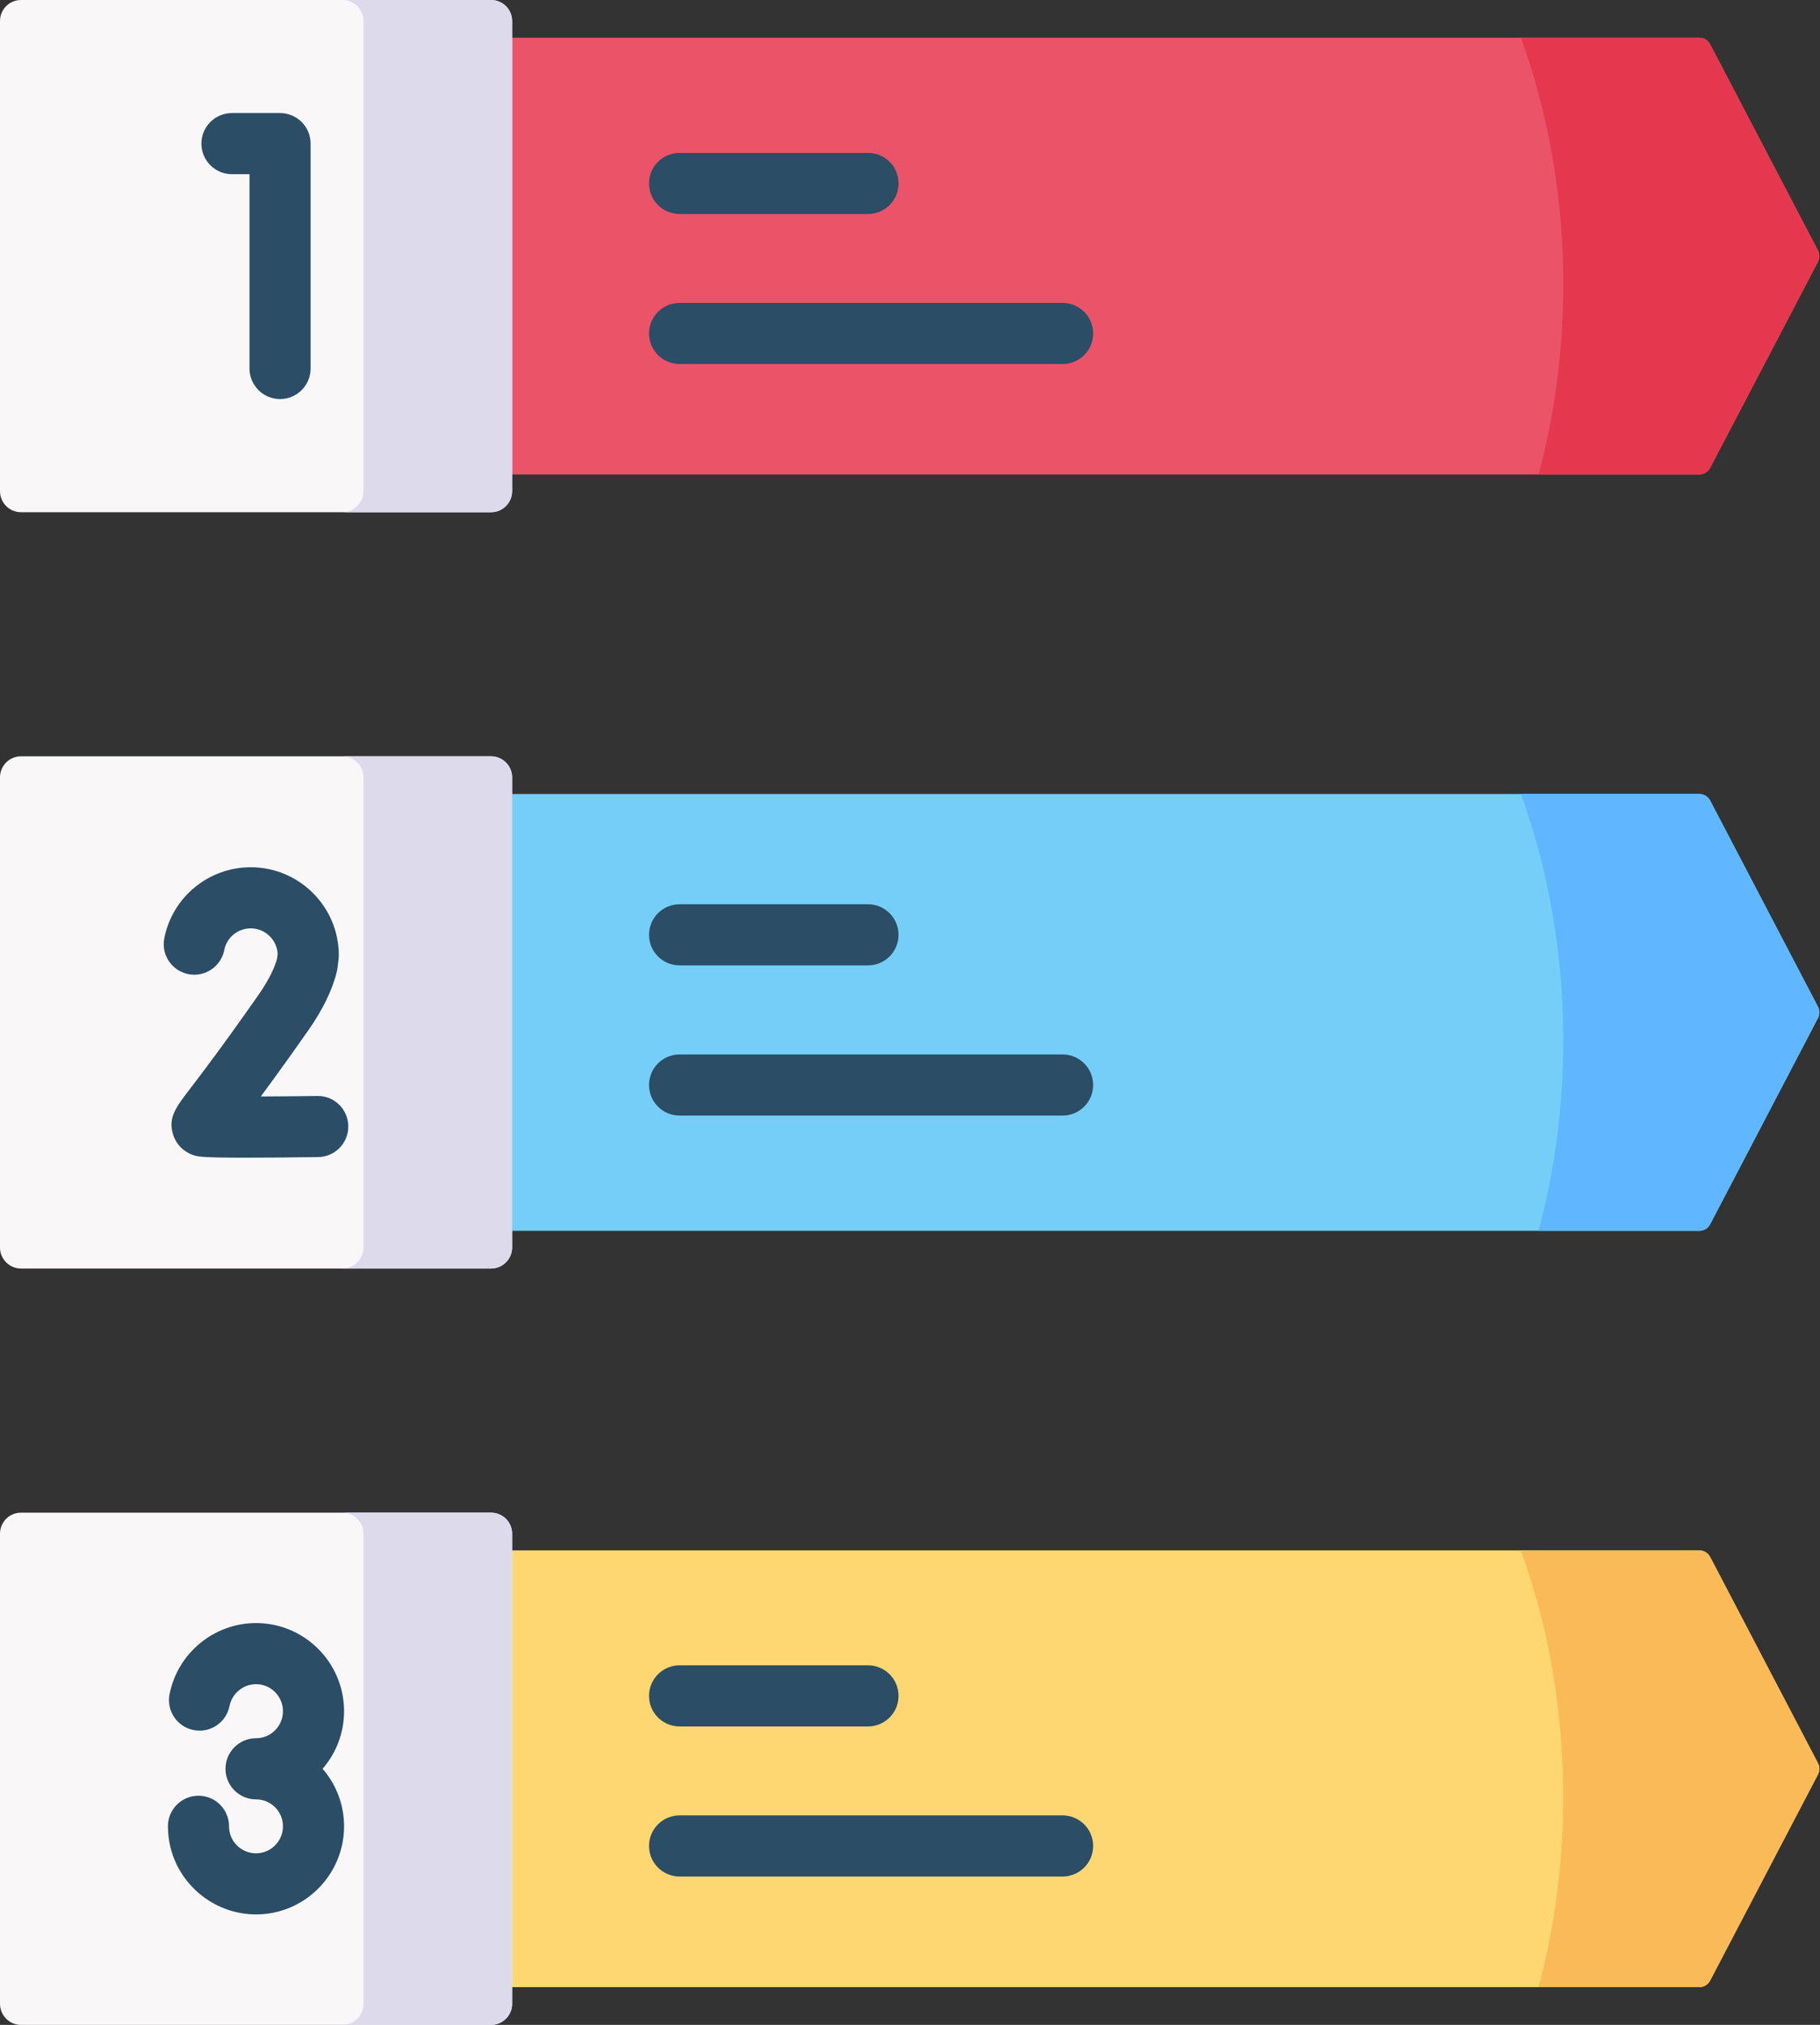 <svg width="89" height="99" viewBox="0 0 89 99" fill="none" xmlns="http://www.w3.org/2000/svg">
<rect x="0" y="0" width="89" height="99" fill="#333333" stroke="none"/>
<path fill-rule="evenodd" clip-rule="evenodd" d="M25.043 97.152H83.099C83.321 97.152 83.525 97.028 83.628 96.831L88.901 86.756C88.992 86.582 88.992 86.375 88.901 86.202L83.628 76.12C83.525 75.923 83.321 75.8 83.099 75.8H25.043L19.063 85.401L25.043 97.152Z" fill="#FFD772"/>
<path fill-rule="evenodd" clip-rule="evenodd" d="M25.043 97.151V75.799V74.981C25.043 74.414 24.579 73.956 24.013 73.956H1.024C0.458 73.956 0 74.414 0 74.981V97.969C0 98.53 0.452 98.994 1.013 98.999H1.024H24.013H24.024C24.585 98.993 25.043 98.53 25.043 97.969V97.151H25.043Z" fill="#F9F7F8"/>
<path fill-rule="evenodd" clip-rule="evenodd" d="M1.024 62.019H24.013C24.579 62.019 25.043 61.556 25.043 60.995V60.176V38.818V38.006C25.043 37.439 24.579 36.976 24.013 36.976H1.024C0.458 36.976 0 37.439 0 38.006V60.995C0 61.555 0.458 62.019 1.024 62.019Z" fill="#F9F7F8"/>
<path fill-rule="evenodd" clip-rule="evenodd" d="M25.043 38.819L18.676 49.05L25.043 60.177H83.099C83.321 60.177 83.525 60.054 83.628 59.857L88.901 49.775C88.992 49.602 88.992 49.395 88.901 49.221L83.628 39.14C83.525 38.943 83.321 38.819 83.099 38.819H25.043Z" fill="#75CEF8"/>
<path fill-rule="evenodd" clip-rule="evenodd" d="M25.043 23.196H83.099C83.321 23.196 83.525 23.072 83.628 22.875L88.901 12.8C88.992 12.626 88.992 12.419 88.901 12.246L83.628 2.164C83.525 1.967 83.321 1.844 83.099 1.844H25.043L19.45 11.409L25.043 23.196Z" fill="#EB5468"/>
<path fill-rule="evenodd" clip-rule="evenodd" d="M25.043 23.195V1.843V1.024C25.043 0.458 24.579 0 24.013 0H1.024C0.458 0 0 0.458 0 1.024V24.013C0 24.58 0.458 25.043 1.024 25.043H24.013C24.579 25.043 25.043 24.58 25.043 24.013V23.195H25.043Z" fill="#F9F7F8"/>
<path fill-rule="evenodd" clip-rule="evenodd" d="M17.775 1.843V23.195V24.013C17.775 24.58 17.311 25.043 16.745 25.043H24.013C24.579 25.043 25.043 24.58 25.043 24.013V23.195V1.843V1.024C25.043 0.458 24.579 0 24.013 0H16.745C17.311 0 17.775 0.458 17.775 1.024V1.843Z" fill="#DDDAEC"/>
<path fill-rule="evenodd" clip-rule="evenodd" d="M24.013 36.976H16.745C17.311 36.976 17.775 37.439 17.775 38.006V38.818V60.176V60.994C17.775 61.555 17.311 62.019 16.745 62.019H24.013C24.579 62.019 25.043 61.555 25.043 60.994V60.176V38.818V38.006C25.043 37.439 24.579 36.976 24.013 36.976Z" fill="#DDDAEC"/>
<path fill-rule="evenodd" clip-rule="evenodd" d="M24.013 73.956H16.745C17.311 73.956 17.775 74.414 17.775 74.981V75.799V97.151V97.969C17.775 98.53 17.317 98.994 16.756 98.999H24.013H24.024C24.585 98.993 25.043 98.53 25.043 97.969V97.151V75.799V74.981C25.043 74.414 24.579 73.956 24.013 73.956Z" fill="#DDDAEC"/>
<path fill-rule="evenodd" clip-rule="evenodd" d="M74.373 1.844C75.7 5.506 76.445 9.587 76.445 13.89C76.445 17.152 76.021 20.283 75.237 23.196H83.099C83.321 23.196 83.525 23.072 83.628 22.875L88.901 12.8C88.992 12.626 88.992 12.419 88.901 12.246L83.628 2.165C83.525 1.968 83.321 1.844 83.099 1.844H74.373V1.844Z" fill="#E5384F"/>
<path fill-rule="evenodd" clip-rule="evenodd" d="M74.373 38.818C75.7 42.48 76.445 46.561 76.445 50.87C76.445 54.126 76.021 57.257 75.237 60.175H83.099C83.321 60.175 83.525 60.052 83.628 59.855L88.901 49.773C88.992 49.6 88.992 49.393 88.901 49.219L83.628 39.138C83.525 38.941 83.321 38.817 83.099 38.817H74.373V38.818Z" fill="#60B7FF"/>
<path fill-rule="evenodd" clip-rule="evenodd" d="M74.373 75.8C75.7 79.462 76.445 83.543 76.445 87.847C76.445 91.103 76.021 94.239 75.237 97.152H83.099C83.321 97.152 83.525 97.028 83.628 96.831L88.901 86.756C88.992 86.582 88.992 86.375 88.901 86.202L83.628 76.121C83.525 75.924 83.321 75.8 83.099 75.8H74.373V75.8Z" fill="#FBBA58"/>
<path d="M13.695 19.51C12.87 19.51 12.201 18.841 12.201 18.016V8.516H11.343C10.518 8.516 9.849 7.847 9.849 7.022C9.849 6.197 10.518 5.528 11.343 5.528H13.695C14.52 5.528 15.189 6.197 15.189 7.022V18.016C15.189 18.841 14.52 19.51 13.695 19.51Z" fill="#2B4D66"/>
<path d="M11.979 56.6C9.83 56.6 9.661 56.544 9.462 56.477C8.968 56.309 8.606 55.938 8.46 55.456C8.214 54.645 8.594 54.147 9.285 53.243C9.842 52.515 10.879 51.159 12.625 48.663C13.212 47.827 13.452 47.232 13.55 46.864L13.578 46.632C13.54 45.94 12.963 45.388 12.259 45.388C11.629 45.388 11.086 45.833 10.967 46.446C10.809 47.256 10.025 47.785 9.215 47.627C8.405 47.469 7.876 46.685 8.034 45.875C8.426 43.862 10.202 42.4 12.259 42.4C14.635 42.4 16.568 44.331 16.568 46.704C16.568 46.764 16.565 46.824 16.558 46.883L16.506 47.312C16.499 47.367 16.49 47.421 16.477 47.475C16.266 48.373 15.794 49.35 15.073 50.378C14.095 51.774 13.335 52.822 12.753 53.607C13.618 53.604 14.593 53.595 15.518 53.583C16.345 53.566 17.021 54.233 17.032 55.058C17.042 55.883 16.382 56.56 15.557 56.571C13.976 56.591 12.824 56.6 11.979 56.6Z" fill="#2B4D66"/>
<path d="M16.825 83.662C16.825 81.286 14.894 79.353 12.521 79.353C10.471 79.353 8.693 80.814 8.292 82.827C8.131 83.636 8.656 84.423 9.466 84.584C10.276 84.746 11.062 84.219 11.223 83.41C11.346 82.79 11.892 82.341 12.521 82.341C13.247 82.341 13.837 82.933 13.837 83.662C13.837 84.391 13.247 84.984 12.521 84.984C11.696 84.984 11.027 85.653 11.027 86.478C11.027 87.303 11.696 87.972 12.521 87.972C13.247 87.972 13.837 88.562 13.837 89.288C13.837 90.016 13.247 90.61 12.521 90.61C11.865 90.61 11.303 90.123 11.216 89.49C11.204 89.402 11.2 89.344 11.2 89.288C11.2 88.463 10.531 87.794 9.706 87.794C8.881 87.794 8.212 88.463 8.212 89.288C8.212 89.476 8.224 89.657 8.254 89.887C8.547 92.002 10.381 93.597 12.521 93.597C14.894 93.597 16.825 91.664 16.825 89.288C16.825 88.214 16.429 87.232 15.776 86.477C16.429 85.721 16.825 84.737 16.825 83.662Z" fill="#2B4D66"/>
<path d="M42.446 10.462H33.232C32.407 10.462 31.738 9.794 31.738 8.969C31.738 8.143 32.407 7.475 33.232 7.475H42.446C43.271 7.475 43.94 8.143 43.94 8.969C43.94 9.794 43.271 10.462 42.446 10.462Z" fill="#2B4D66"/>
<path d="M51.962 17.797H33.232C32.407 17.797 31.738 17.128 31.738 16.303C31.738 15.478 32.407 14.81 33.232 14.81H51.962C52.788 14.81 53.456 15.478 53.456 16.303C53.457 17.128 52.788 17.797 51.962 17.797Z" fill="#2B4D66"/>
<path d="M42.446 47.198H33.232C32.407 47.198 31.738 46.529 31.738 45.704C31.738 44.879 32.407 44.21 33.232 44.21H42.446C43.271 44.21 43.94 44.879 43.94 45.704C43.94 46.529 43.271 47.198 42.446 47.198Z" fill="#2B4D66"/>
<path d="M51.962 54.541H33.232C32.407 54.541 31.738 53.872 31.738 53.047C31.738 52.222 32.407 51.553 33.232 51.553H51.962C52.788 51.553 53.456 52.222 53.456 53.047C53.457 53.872 52.788 54.541 51.962 54.541Z" fill="#2B4D66"/>
<path d="M42.446 84.407H33.232C32.407 84.407 31.738 83.738 31.738 82.913C31.738 82.088 32.407 81.419 33.232 81.419H42.446C43.271 81.419 43.94 82.088 43.94 82.913C43.94 83.738 43.271 84.407 42.446 84.407Z" fill="#2B4D66"/>
<path d="M51.962 91.744H33.232C32.407 91.744 31.738 91.075 31.738 90.25C31.738 89.425 32.407 88.756 33.232 88.756H51.962C52.788 88.756 53.456 89.425 53.456 90.25C53.457 91.075 52.788 91.744 51.962 91.744Z" fill="#2B4D66"/>
</svg>
